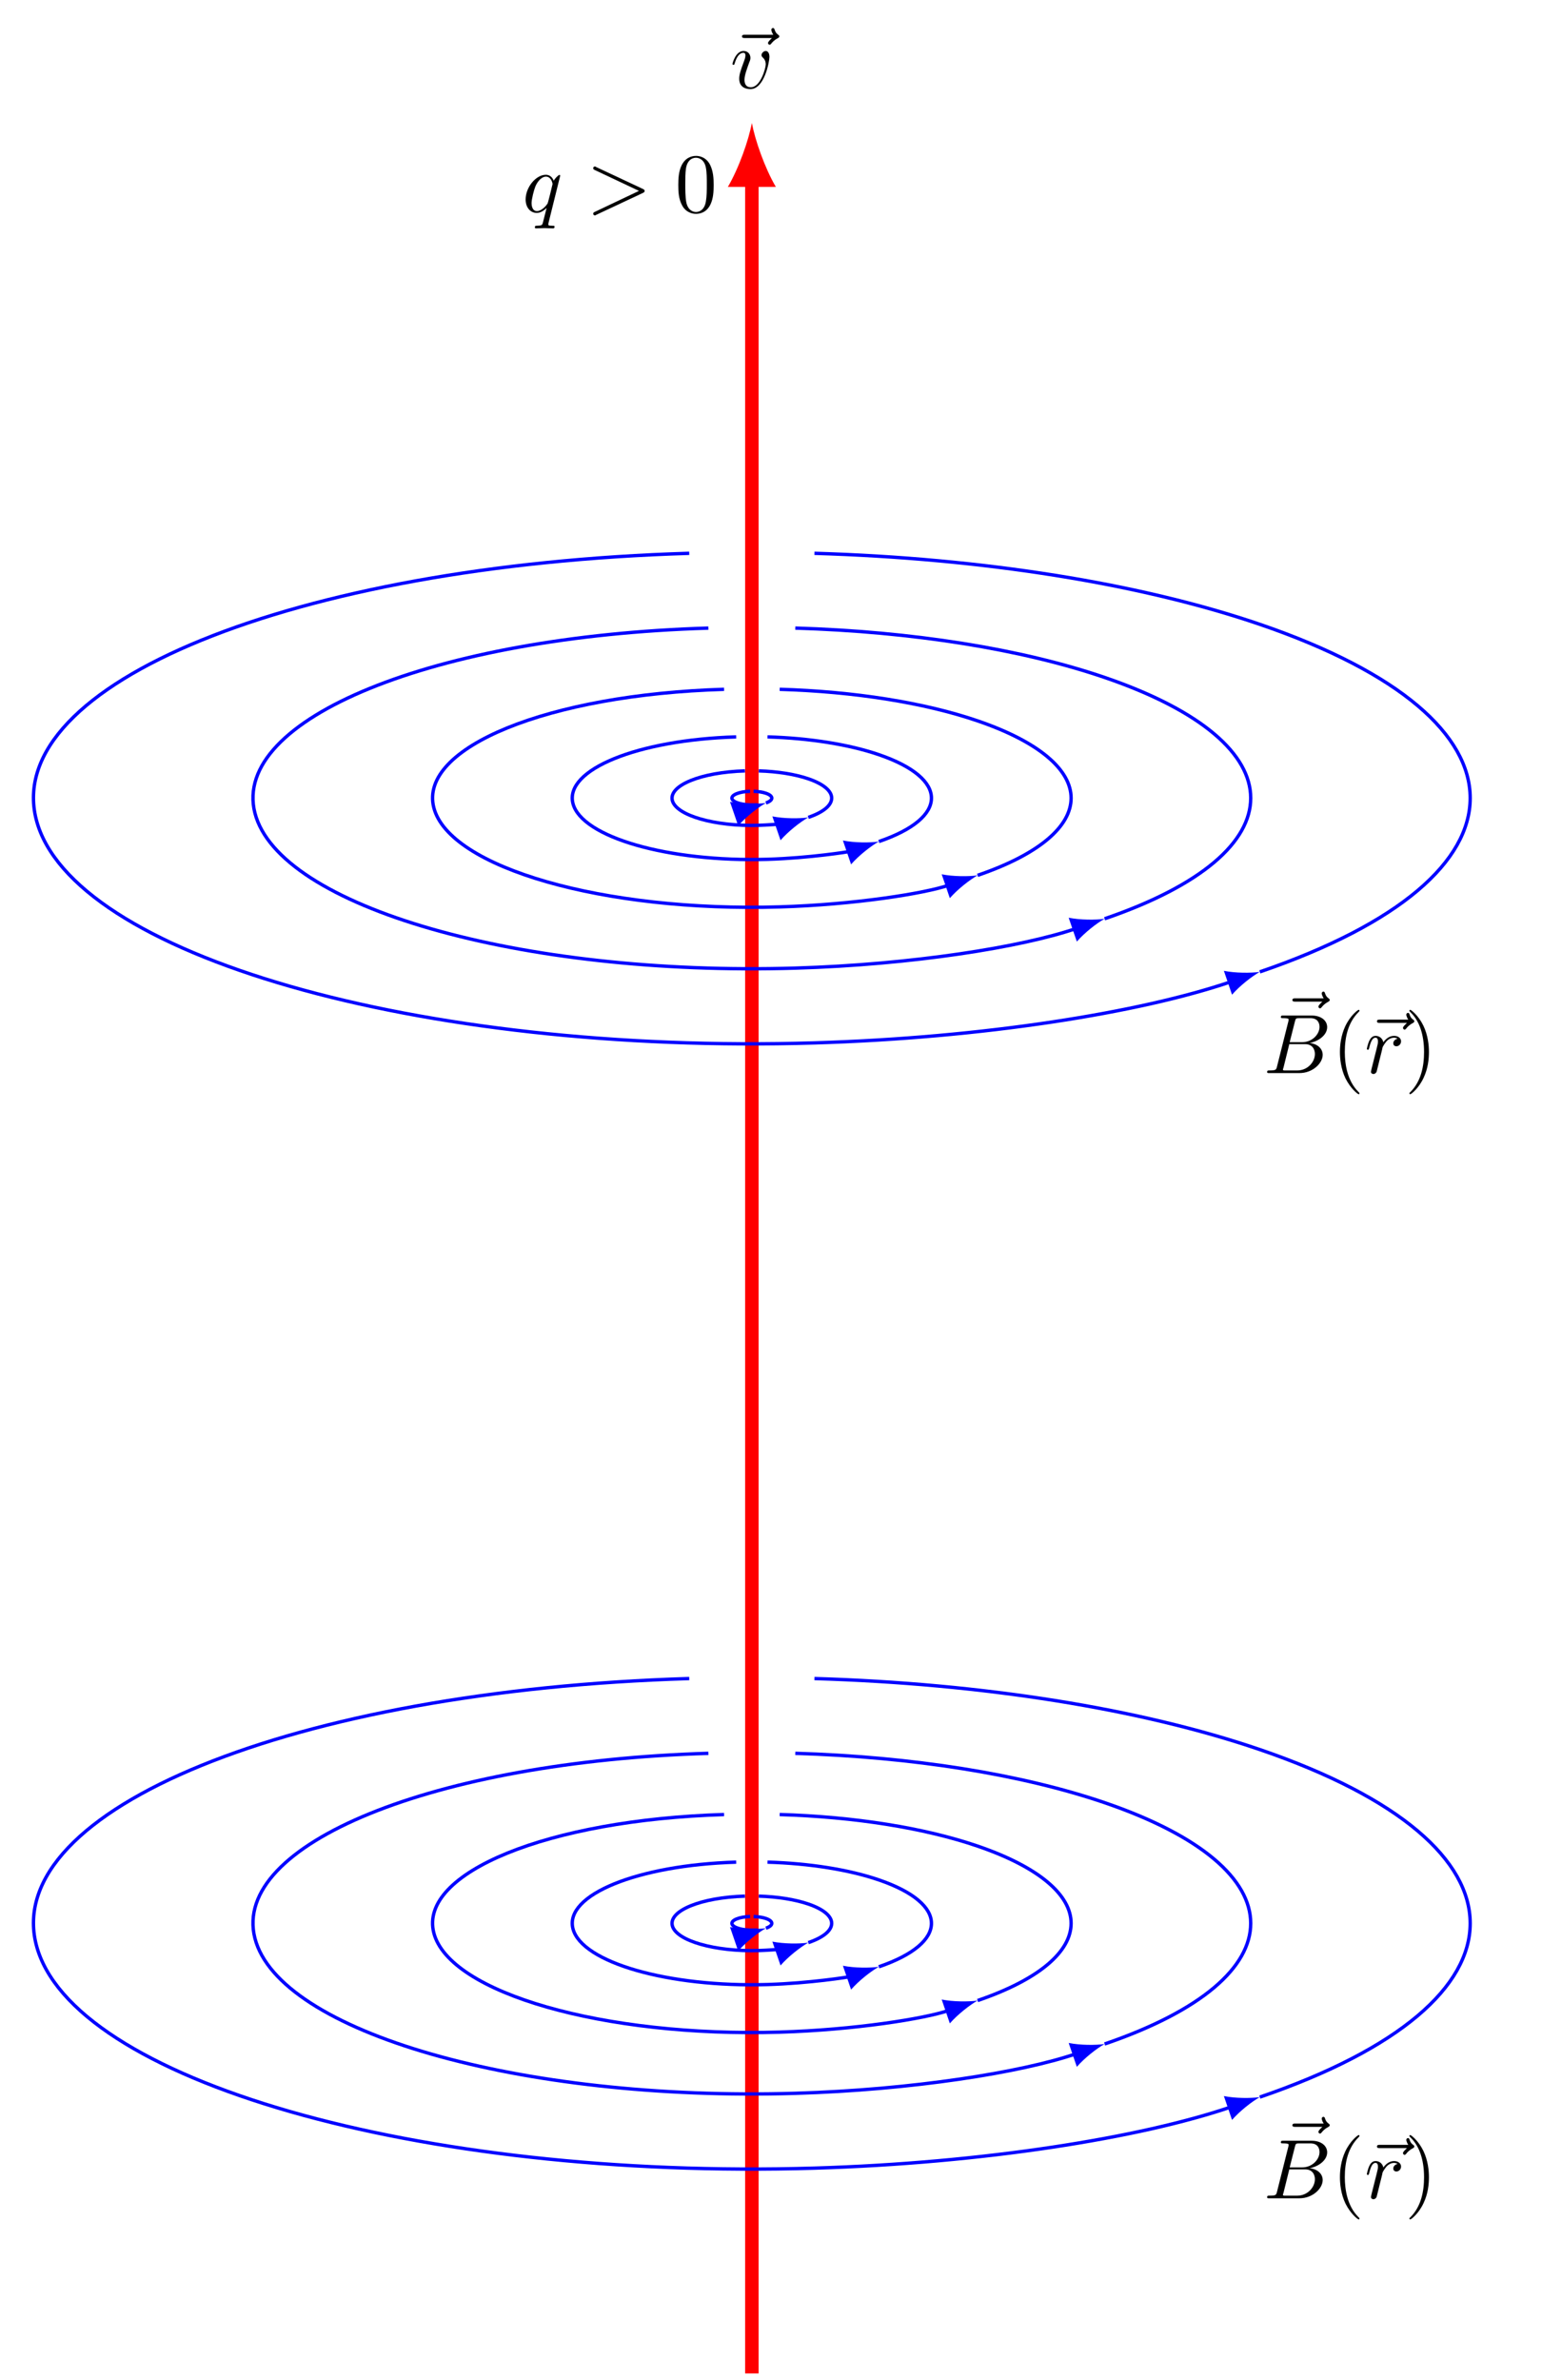 <?xml version="1.0" encoding="UTF-8"?>
<svg xmlns="http://www.w3.org/2000/svg" xmlns:xlink="http://www.w3.org/1999/xlink" width="182.547pt" height="281.724pt" viewBox="0 0 182.547 281.724" version="1.1">
<defs>
<g>
<symbol overflow="visible" id="glyph0-0">
<path style="stroke:none;" d=""/>
</symbol>
<symbol overflow="visible" id="glyph0-1">
<path style="stroke:none;" d="M 5.359 -5.938 C 5.219 -5.797 4.891 -5.516 4.891 -5.344 C 4.891 -5.25 4.984 -5.141 5.078 -5.141 C 5.172 -5.141 5.219 -5.219 5.281 -5.281 C 5.391 -5.422 5.625 -5.703 6.062 -5.922 C 6.125 -5.969 6.234 -6.016 6.234 -6.125 C 6.234 -6.234 6.156 -6.281 6.094 -6.328 C 5.875 -6.484 5.766 -6.656 5.688 -6.891 C 5.656 -6.984 5.625 -7.125 5.484 -7.125 C 5.344 -7.125 5.281 -6.984 5.281 -6.906 C 5.281 -6.859 5.359 -6.547 5.516 -6.328 L 2.156 -6.328 C 2 -6.328 1.812 -6.328 1.812 -6.125 C 1.812 -5.938 2 -5.938 2.156 -5.938 Z M 5.359 -5.938 "/>
</symbol>
<symbol overflow="visible" id="glyph0-2">
<path style="stroke:none;" d="M 4.672 -3.703 C 4.672 -4.25 4.406 -4.406 4.234 -4.406 C 3.984 -4.406 3.734 -4.141 3.734 -3.922 C 3.734 -3.797 3.781 -3.734 3.891 -3.625 C 4.109 -3.422 4.234 -3.172 4.234 -2.812 C 4.234 -2.391 3.625 -0.109 2.469 -0.109 C 1.953 -0.109 1.719 -0.453 1.719 -0.984 C 1.719 -1.531 2 -2.266 2.297 -3.094 C 2.375 -3.266 2.422 -3.406 2.422 -3.594 C 2.422 -4.031 2.109 -4.406 1.609 -4.406 C 0.672 -4.406 0.297 -2.953 0.297 -2.875 C 0.297 -2.766 0.391 -2.766 0.406 -2.766 C 0.516 -2.766 0.516 -2.797 0.562 -2.953 C 0.859 -3.953 1.281 -4.188 1.578 -4.188 C 1.656 -4.188 1.828 -4.188 1.828 -3.875 C 1.828 -3.625 1.719 -3.344 1.656 -3.172 C 1.219 -2.016 1.094 -1.562 1.094 -1.125 C 1.094 -0.047 1.969 0.109 2.422 0.109 C 4.094 0.109 4.672 -3.188 4.672 -3.703 Z M 4.672 -3.703 "/>
</symbol>
<symbol overflow="visible" id="glyph0-3">
<path style="stroke:none;" d="M 4.5 -4.297 C 4.5 -4.344 4.469 -4.391 4.406 -4.391 C 4.297 -4.391 3.891 -4 3.734 -3.703 C 3.516 -4.25 3.125 -4.406 2.797 -4.406 C 1.625 -4.406 0.406 -2.938 0.406 -1.484 C 0.406 -0.516 0.984 0.109 1.719 0.109 C 2.141 0.109 2.531 -0.125 2.891 -0.484 C 2.797 -0.141 2.469 1.203 2.438 1.297 C 2.359 1.578 2.281 1.609 1.719 1.625 C 1.594 1.625 1.5 1.625 1.5 1.828 C 1.5 1.828 1.5 1.938 1.625 1.938 C 1.938 1.938 2.297 1.906 2.625 1.906 C 2.953 1.906 3.312 1.938 3.656 1.938 C 3.703 1.938 3.828 1.938 3.828 1.734 C 3.828 1.625 3.734 1.625 3.562 1.625 C 3.094 1.625 3.094 1.562 3.094 1.469 C 3.094 1.391 3.109 1.328 3.125 1.25 Z M 1.75 -0.109 C 1.141 -0.109 1.109 -0.875 1.109 -1.047 C 1.109 -1.531 1.391 -2.609 1.562 -3.031 C 1.875 -3.766 2.391 -4.188 2.797 -4.188 C 3.453 -4.188 3.594 -3.375 3.594 -3.312 C 3.594 -3.25 3.047 -1.062 3.016 -1.031 C 2.859 -0.75 2.297 -0.109 1.75 -0.109 Z M 1.75 -0.109 "/>
</symbol>
<symbol overflow="visible" id="glyph0-4">
<path style="stroke:none;" d="M 6.734 -2.266 C 6.844 -2.328 6.922 -2.375 6.922 -2.5 C 6.922 -2.609 6.844 -2.656 6.734 -2.719 L 1.203 -5.312 C 1.078 -5.391 1.062 -5.391 1.031 -5.391 C 0.922 -5.391 0.828 -5.297 0.828 -5.188 C 0.828 -5.094 0.875 -5.031 1.016 -4.969 L 6.25 -2.5 L 1.016 -0.016 C 0.875 0.047 0.828 0.109 0.828 0.203 C 0.828 0.312 0.922 0.406 1.031 0.406 C 1.062 0.406 1.078 0.406 1.203 0.328 Z M 6.734 -2.266 "/>
</symbol>
<symbol overflow="visible" id="glyph0-5">
<path style="stroke:none;" d="M 1.594 -0.781 C 1.5 -0.391 1.469 -0.312 0.688 -0.312 C 0.516 -0.312 0.422 -0.312 0.422 -0.109 C 0.422 0 0.516 0 0.688 0 L 4.25 0 C 5.828 0 7 -1.172 7 -2.156 C 7 -2.875 6.422 -3.453 5.453 -3.562 C 6.484 -3.75 7.531 -4.484 7.531 -5.438 C 7.531 -6.172 6.875 -6.812 5.688 -6.812 L 2.328 -6.812 C 2.141 -6.812 2.047 -6.812 2.047 -6.609 C 2.047 -6.5 2.141 -6.5 2.328 -6.5 C 2.344 -6.5 2.531 -6.5 2.703 -6.484 C 2.875 -6.453 2.969 -6.453 2.969 -6.312 C 2.969 -6.281 2.953 -6.25 2.938 -6.125 Z M 3.094 -3.656 L 3.719 -6.125 C 3.812 -6.469 3.828 -6.5 4.25 -6.5 L 5.547 -6.5 C 6.422 -6.5 6.625 -5.906 6.625 -5.469 C 6.625 -4.594 5.766 -3.656 4.562 -3.656 Z M 2.656 -0.312 C 2.516 -0.312 2.5 -0.312 2.438 -0.312 C 2.328 -0.328 2.297 -0.344 2.297 -0.422 C 2.297 -0.453 2.297 -0.469 2.359 -0.641 L 3.047 -3.422 L 4.922 -3.422 C 5.875 -3.422 6.078 -2.688 6.078 -2.266 C 6.078 -1.281 5.188 -0.312 4 -0.312 Z M 2.656 -0.312 "/>
</symbol>
<symbol overflow="visible" id="glyph0-6">
<path style="stroke:none;" d="M 0.875 -0.594 C 0.844 -0.438 0.781 -0.203 0.781 -0.156 C 0.781 0.016 0.922 0.109 1.078 0.109 C 1.203 0.109 1.375 0.031 1.453 -0.172 C 1.469 -0.203 1.797 -1.562 1.844 -1.75 C 1.922 -2.078 2.109 -2.766 2.156 -3.047 C 2.203 -3.172 2.484 -3.641 2.719 -3.859 C 2.797 -3.922 3.094 -4.188 3.516 -4.188 C 3.781 -4.188 3.922 -4.062 3.938 -4.062 C 3.641 -4.016 3.422 -3.781 3.422 -3.516 C 3.422 -3.359 3.531 -3.172 3.797 -3.172 C 4.062 -3.172 4.344 -3.406 4.344 -3.766 C 4.344 -4.109 4.031 -4.406 3.516 -4.406 C 2.875 -4.406 2.438 -3.922 2.25 -3.641 C 2.156 -4.094 1.797 -4.406 1.328 -4.406 C 0.875 -4.406 0.688 -4.016 0.594 -3.844 C 0.422 -3.5 0.297 -2.906 0.297 -2.875 C 0.297 -2.766 0.391 -2.766 0.406 -2.766 C 0.516 -2.766 0.516 -2.781 0.578 -3 C 0.75 -3.703 0.953 -4.188 1.312 -4.188 C 1.469 -4.188 1.609 -4.109 1.609 -3.734 C 1.609 -3.516 1.578 -3.406 1.453 -2.891 Z M 0.875 -0.594 "/>
</symbol>
<symbol overflow="visible" id="glyph1-0">
<path style="stroke:none;" d=""/>
</symbol>
<symbol overflow="visible" id="glyph1-1">
<path style="stroke:none;" d="M 4.578 -3.188 C 4.578 -3.984 4.531 -4.781 4.188 -5.516 C 3.734 -6.484 2.906 -6.641 2.5 -6.641 C 1.891 -6.641 1.172 -6.375 0.75 -5.453 C 0.438 -4.766 0.391 -3.984 0.391 -3.188 C 0.391 -2.438 0.422 -1.547 0.844 -0.781 C 1.266 0.016 2 0.219 2.484 0.219 C 3.016 0.219 3.781 0.016 4.219 -0.938 C 4.531 -1.625 4.578 -2.406 4.578 -3.188 Z M 2.484 0 C 2.094 0 1.5 -0.25 1.328 -1.203 C 1.219 -1.797 1.219 -2.719 1.219 -3.312 C 1.219 -3.953 1.219 -4.609 1.297 -5.141 C 1.484 -6.328 2.234 -6.422 2.484 -6.422 C 2.812 -6.422 3.469 -6.234 3.656 -5.25 C 3.766 -4.688 3.766 -3.938 3.766 -3.312 C 3.766 -2.562 3.766 -1.891 3.656 -1.25 C 3.5 -0.297 2.938 0 2.484 0 Z M 2.484 0 "/>
</symbol>
<symbol overflow="visible" id="glyph1-2">
<path style="stroke:none;" d="M 3.297 2.391 C 3.297 2.359 3.297 2.344 3.125 2.172 C 1.891 0.922 1.562 -0.969 1.562 -2.5 C 1.562 -4.234 1.938 -5.969 3.172 -7.203 C 3.297 -7.328 3.297 -7.344 3.297 -7.375 C 3.297 -7.453 3.266 -7.484 3.203 -7.484 C 3.094 -7.484 2.203 -6.797 1.609 -5.531 C 1.109 -4.438 0.984 -3.328 0.984 -2.5 C 0.984 -1.719 1.094 -0.516 1.641 0.625 C 2.25 1.844 3.094 2.5 3.203 2.5 C 3.266 2.5 3.297 2.469 3.297 2.391 Z M 3.297 2.391 "/>
</symbol>
<symbol overflow="visible" id="glyph1-3">
<path style="stroke:none;" d="M 2.875 -2.5 C 2.875 -3.266 2.766 -4.469 2.219 -5.609 C 1.625 -6.828 0.766 -7.484 0.672 -7.484 C 0.609 -7.484 0.562 -7.438 0.562 -7.375 C 0.562 -7.344 0.562 -7.328 0.75 -7.141 C 1.734 -6.156 2.297 -4.578 2.297 -2.5 C 2.297 -0.781 1.938 0.969 0.703 2.219 C 0.562 2.344 0.562 2.359 0.562 2.391 C 0.562 2.453 0.609 2.5 0.672 2.5 C 0.766 2.5 1.672 1.812 2.25 0.547 C 2.766 -0.547 2.875 -1.656 2.875 -2.5 Z M 2.875 -2.5 "/>
</symbol>
</g>
<clipPath id="clip1">
  <path d="M 88 20 L 90 20 L 90 281.723 L 88 281.723 Z M 88 20 "/>
</clipPath>
</defs>
<g id="surface1">
<g clip-path="url(#clip1)" clip-rule="nonzero">
<path style="fill:none;stroke-width:1.594;stroke-linecap:butt;stroke-linejoin:miter;stroke:rgb(100%,0%,0%);stroke-opacity:1;stroke-miterlimit:10;" d="M 0.001 -106.551 L 0.001 153.012 " transform="matrix(1,0,0,-1,89.007,174.379)"/>
</g>
<path style=" stroke:none;fill-rule:nonzero;fill:rgb(100%,0%,0%);fill-opacity:1;" d="M 89.008 14.555 C 88.629 16.574 87.492 19.855 86.168 22.125 L 91.848 22.125 C 90.52 19.855 89.387 16.574 89.008 14.555 "/>
<g style="fill:rgb(0%,0%,0%);fill-opacity:1;">
  <use xlink:href="#glyph0-1" x="86.027" y="10.439"/>
</g>
<g style="fill:rgb(0%,0%,0%);fill-opacity:1;">
  <use xlink:href="#glyph0-2" x="86.416" y="10.439"/>
</g>
<g style="fill:rgb(0%,0%,0%);fill-opacity:1;">
  <use xlink:href="#glyph0-3" x="61.82" y="25.094"/>
</g>
<g style="fill:rgb(0%,0%,0%);fill-opacity:1;">
  <use xlink:href="#glyph0-4" x="69.396" y="25.094"/>
</g>
<g style="fill:rgb(0%,0%,0%);fill-opacity:1;">
  <use xlink:href="#glyph1-1" x="79.908" y="25.094"/>
</g>
<g style="fill:rgb(0%,0%,0%);fill-opacity:1;">
  <use xlink:href="#glyph0-1" x="151.186" y="257.681"/>
</g>
<g style="fill:rgb(0%,0%,0%);fill-opacity:1;">
  <use xlink:href="#glyph0-5" x="149.584" y="260.199"/>
</g>
<g style="fill:rgb(0%,0%,0%);fill-opacity:1;">
  <use xlink:href="#glyph1-2" x="157.641" y="260.199"/>
</g>
<g style="fill:rgb(0%,0%,0%);fill-opacity:1;">
  <use xlink:href="#glyph0-1" x="161.198" y="260.199"/>
</g>
<g style="fill:rgb(0%,0%,0%);fill-opacity:1;">
  <use xlink:href="#glyph0-6" x="161.517" y="260.199"/>
</g>
<g style="fill:rgb(0%,0%,0%);fill-opacity:1;">
  <use xlink:href="#glyph1-3" x="166.287" y="260.199"/>
</g>
<g style="fill:rgb(0%,0%,0%);fill-opacity:1;">
  <use xlink:href="#glyph0-1" x="151.186" y="124.495"/>
</g>
<g style="fill:rgb(0%,0%,0%);fill-opacity:1;">
  <use xlink:href="#glyph0-5" x="149.584" y="127.014"/>
</g>
<g style="fill:rgb(0%,0%,0%);fill-opacity:1;">
  <use xlink:href="#glyph1-2" x="157.641" y="127.014"/>
</g>
<g style="fill:rgb(0%,0%,0%);fill-opacity:1;">
  <use xlink:href="#glyph0-1" x="161.198" y="127.014"/>
</g>
<g style="fill:rgb(0%,0%,0%);fill-opacity:1;">
  <use xlink:href="#glyph0-6" x="161.517" y="127.014"/>
</g>
<g style="fill:rgb(0%,0%,0%);fill-opacity:1;">
  <use xlink:href="#glyph1-3" x="166.287" y="127.014"/>
</g>
<path style="fill:none;stroke-width:0.399;stroke-linecap:butt;stroke-linejoin:miter;stroke:rgb(0%,0%,100%);stroke-opacity:1;stroke-miterlimit:10;" d="M -0.206 -52.469 C -1.503 -52.508 -2.468 -52.902 -2.351 -53.344 C -2.237 -53.789 -1.093 -54.117 0.208 -54.078 C 0.759 -54.062 1.278 -53.98 -1.722 -55.008 " transform="matrix(1,0,0,-1,89.007,174.379)"/>
<path style=" stroke:none;fill-rule:nonzero;fill:rgb(0%,0%,100%);fill-opacity:1;" d="M 90.676 228.227 C 89.609 228.379 87.781 228.375 86.422 228.102 L 87.391 230.93 C 88.297 229.883 89.738 228.758 90.676 228.227 "/>
<path style="fill:none;stroke-width:0.399;stroke-linecap:butt;stroke-linejoin:miter;stroke:rgb(0%,0%,100%);stroke-opacity:1;stroke-miterlimit:10;" d="M 1.669 -53.848 C 2.591 -53.531 2.591 -53.019 1.669 -52.703 C 1.278 -52.57 0.759 -52.488 0.204 -52.469 " transform="matrix(1,0,0,-1,89.007,174.379)"/>
<path style="fill:none;stroke-width:0.399;stroke-linecap:butt;stroke-linejoin:miter;stroke:rgb(0%,0%,100%);stroke-opacity:1;stroke-miterlimit:10;" d="M -0.823 -50.055 C -6.023 -50.211 -9.866 -51.777 -9.413 -53.559 C -8.956 -55.336 -4.374 -56.648 0.825 -56.496 C 3.036 -56.43 5.11 -56.098 3.29 -56.723 " transform="matrix(1,0,0,-1,89.007,174.379)"/>
<path style=" stroke:none;fill-rule:nonzero;fill:rgb(0%,0%,100%);fill-opacity:1;" d="M 95.688 229.938 C 94.617 230.094 92.793 230.086 91.434 229.816 L 92.402 232.641 C 93.309 231.598 94.746 230.473 95.688 229.938 "/>
<path style="fill:none;stroke-width:0.399;stroke-linecap:butt;stroke-linejoin:miter;stroke:rgb(0%,0%,100%);stroke-opacity:1;stroke-miterlimit:10;" d="M 6.681 -55.559 C 10.372 -54.297 10.372 -52.25 6.681 -50.988 C 5.11 -50.453 3.036 -50.121 0.825 -50.055 " transform="matrix(1,0,0,-1,89.007,174.379)"/>
<path style="fill:none;stroke-width:0.399;stroke-linecap:butt;stroke-linejoin:miter;stroke:rgb(0%,0%,100%);stroke-opacity:1;stroke-miterlimit:10;" d="M -1.855 -46.031 C -13.55 -46.383 -22.202 -49.91 -21.179 -53.91 C -20.155 -57.91 -9.843 -60.867 1.852 -60.519 C 6.833 -60.371 11.501 -59.625 11.641 -59.578 " transform="matrix(1,0,0,-1,89.007,174.379)"/>
<path style=" stroke:none;fill-rule:nonzero;fill:rgb(0%,0%,100%);fill-opacity:1;" d="M 104.039 232.797 C 102.969 232.949 101.145 232.945 99.785 232.672 L 100.754 235.5 C 101.66 234.453 103.098 233.328 104.039 232.797 "/>
<path style="fill:none;stroke-width:0.399;stroke-linecap:butt;stroke-linejoin:miter;stroke:rgb(0%,0%,100%);stroke-opacity:1;stroke-miterlimit:10;" d="M 15.032 -58.418 C 23.337 -55.578 23.337 -50.973 15.032 -48.133 C 11.501 -46.926 6.833 -46.18 1.852 -46.031 " transform="matrix(1,0,0,-1,89.007,174.379)"/>
<path style="fill:none;stroke-width:0.399;stroke-linecap:butt;stroke-linejoin:miter;stroke:rgb(0%,0%,100%);stroke-opacity:1;stroke-miterlimit:10;" d="M -3.292 -40.398 C -24.089 -41.019 -39.472 -47.289 -37.652 -54.402 C -35.831 -61.516 -17.499 -66.773 3.294 -66.152 C 12.145 -65.887 20.442 -64.566 23.333 -63.578 " transform="matrix(1,0,0,-1,89.007,174.379)"/>
<path style=" stroke:none;fill-rule:nonzero;fill:rgb(0%,0%,100%);fill-opacity:1;" d="M 115.734 236.793 C 114.664 236.949 112.836 236.941 111.48 236.672 L 112.445 239.5 C 113.352 238.453 114.793 237.328 115.734 236.793 "/>
<path style="fill:none;stroke-width:0.399;stroke-linecap:butt;stroke-linejoin:miter;stroke:rgb(0%,0%,100%);stroke-opacity:1;stroke-miterlimit:10;" d="M 26.723 -62.414 C 41.485 -57.367 41.485 -49.184 26.723 -44.133 C 20.442 -41.984 12.145 -40.66 3.294 -40.398 " transform="matrix(1,0,0,-1,89.007,174.379)"/>
<path style="fill:none;stroke-width:0.399;stroke-linecap:butt;stroke-linejoin:miter;stroke:rgb(0%,0%,100%);stroke-opacity:1;stroke-miterlimit:10;" d="M -5.148 -33.152 C -37.636 -34.125 -61.671 -43.922 -58.831 -55.035 C -55.987 -66.148 -27.343 -74.367 5.149 -73.394 C 18.977 -72.984 31.942 -70.914 38.364 -68.719 " transform="matrix(1,0,0,-1,89.007,174.379)"/>
<path style=" stroke:none;fill-rule:nonzero;fill:rgb(0%,0%,100%);fill-opacity:1;" d="M 130.766 241.938 C 129.695 242.09 127.867 242.086 126.512 241.812 L 127.48 244.641 C 128.383 243.594 129.824 242.469 130.766 241.938 "/>
<path style="fill:none;stroke-width:0.399;stroke-linecap:butt;stroke-linejoin:miter;stroke:rgb(0%,0%,100%);stroke-opacity:1;stroke-miterlimit:10;" d="M 41.759 -67.558 C 64.821 -59.668 64.821 -46.879 41.759 -38.992 C 31.942 -35.637 18.977 -33.566 5.145 -33.152 " transform="matrix(1,0,0,-1,89.007,174.379)"/>
<path style="fill:none;stroke-width:0.399;stroke-linecap:butt;stroke-linejoin:miter;stroke:rgb(0%,0%,100%);stroke-opacity:1;stroke-miterlimit:10;" d="M -7.413 -24.301 C -54.198 -25.699 -88.808 -39.809 -84.718 -55.809 C -80.624 -71.812 -39.374 -83.648 7.411 -82.25 C 27.325 -81.656 45.997 -78.676 56.739 -75.004 " transform="matrix(1,0,0,-1,89.007,174.379)"/>
<path style=" stroke:none;fill-rule:nonzero;fill:rgb(0%,0%,100%);fill-opacity:1;" d="M 149.141 248.223 C 148.07 248.375 146.242 248.371 144.887 248.098 L 145.852 250.926 C 146.758 249.879 148.199 248.754 149.141 248.223 "/>
<path style="fill:none;stroke-width:0.399;stroke-linecap:butt;stroke-linejoin:miter;stroke:rgb(0%,0%,100%);stroke-opacity:1;stroke-miterlimit:10;" d="M 60.134 -73.844 C 93.341 -62.484 93.341 -44.066 60.134 -32.707 C 45.997 -27.875 27.325 -24.894 7.411 -24.301 " transform="matrix(1,0,0,-1,89.007,174.379)"/>
<path style="fill:none;stroke-width:0.399;stroke-linecap:butt;stroke-linejoin:miter;stroke:rgb(0%,0%,100%);stroke-opacity:1;stroke-miterlimit:10;" d="M -0.206 80.719 C -1.503 80.68 -2.468 80.285 -2.351 79.84 C -2.237 79.399 -1.093 79.07 0.208 79.106 C 0.759 79.125 1.278 79.207 -1.722 78.18 " transform="matrix(1,0,0,-1,89.007,174.379)"/>
<path style=" stroke:none;fill-rule:nonzero;fill:rgb(0%,0%,100%);fill-opacity:1;" d="M 90.676 95.039 C 89.609 95.195 87.781 95.188 86.422 94.914 L 87.391 97.742 C 88.297 96.695 89.738 95.57 90.676 95.039 "/>
<path style="fill:none;stroke-width:0.399;stroke-linecap:butt;stroke-linejoin:miter;stroke:rgb(0%,0%,100%);stroke-opacity:1;stroke-miterlimit:10;" d="M 1.669 79.34 C 2.591 79.656 2.591 80.168 1.669 80.484 C 1.278 80.617 0.759 80.699 0.204 80.719 " transform="matrix(1,0,0,-1,89.007,174.379)"/>
<path style="fill:none;stroke-width:0.399;stroke-linecap:butt;stroke-linejoin:miter;stroke:rgb(0%,0%,100%);stroke-opacity:1;stroke-miterlimit:10;" d="M -0.823 83.133 C -6.023 82.977 -9.866 81.41 -9.413 79.629 C -8.956 77.852 -4.374 76.539 0.825 76.692 C 3.036 76.758 5.11 77.09 3.29 76.465 " transform="matrix(1,0,0,-1,89.007,174.379)"/>
<path style=" stroke:none;fill-rule:nonzero;fill:rgb(0%,0%,100%);fill-opacity:1;" d="M 95.688 96.754 C 94.617 96.906 92.793 96.902 91.434 96.629 L 92.402 99.457 C 93.309 98.41 94.746 97.285 95.688 96.754 "/>
<path style="fill:none;stroke-width:0.399;stroke-linecap:butt;stroke-linejoin:miter;stroke:rgb(0%,0%,100%);stroke-opacity:1;stroke-miterlimit:10;" d="M 6.681 77.629 C 10.372 78.891 10.372 80.934 6.681 82.199 C 5.11 82.734 3.036 83.067 0.825 83.133 " transform="matrix(1,0,0,-1,89.007,174.379)"/>
<path style="fill:none;stroke-width:0.399;stroke-linecap:butt;stroke-linejoin:miter;stroke:rgb(0%,0%,100%);stroke-opacity:1;stroke-miterlimit:10;" d="M -1.855 87.156 C -13.55 86.805 -22.202 83.277 -21.179 79.277 C -20.155 75.277 -9.843 72.32 1.852 72.668 C 6.833 72.817 11.501 73.563 11.641 73.609 " transform="matrix(1,0,0,-1,89.007,174.379)"/>
<path style=" stroke:none;fill-rule:nonzero;fill:rgb(0%,0%,100%);fill-opacity:1;" d="M 104.039 99.609 C 102.969 99.766 101.145 99.758 99.785 99.484 L 100.754 102.312 C 101.66 101.266 103.098 100.141 104.039 99.609 "/>
<path style="fill:none;stroke-width:0.399;stroke-linecap:butt;stroke-linejoin:miter;stroke:rgb(0%,0%,100%);stroke-opacity:1;stroke-miterlimit:10;" d="M 15.032 74.77 C 23.337 77.609 23.337 82.215 15.032 85.055 C 11.501 86.262 6.833 87.008 1.852 87.156 " transform="matrix(1,0,0,-1,89.007,174.379)"/>
<path style="fill:none;stroke-width:0.399;stroke-linecap:butt;stroke-linejoin:miter;stroke:rgb(0%,0%,100%);stroke-opacity:1;stroke-miterlimit:10;" d="M -3.292 92.789 C -24.089 92.168 -39.472 85.899 -37.652 78.785 C -35.831 71.672 -17.499 66.414 3.294 67.035 C 12.145 67.301 20.442 68.621 23.333 69.609 " transform="matrix(1,0,0,-1,89.007,174.379)"/>
<path style=" stroke:none;fill-rule:nonzero;fill:rgb(0%,0%,100%);fill-opacity:1;" d="M 115.734 103.609 C 114.664 103.762 112.836 103.758 111.48 103.484 L 112.445 106.312 C 113.352 105.266 114.793 104.141 115.734 103.609 "/>
<path style="fill:none;stroke-width:0.399;stroke-linecap:butt;stroke-linejoin:miter;stroke:rgb(0%,0%,100%);stroke-opacity:1;stroke-miterlimit:10;" d="M 26.723 70.77 C 41.485 75.82 41.485 84.004 26.723 89.055 C 20.442 91.203 12.145 92.524 3.294 92.789 " transform="matrix(1,0,0,-1,89.007,174.379)"/>
<path style="fill:none;stroke-width:0.399;stroke-linecap:butt;stroke-linejoin:miter;stroke:rgb(0%,0%,100%);stroke-opacity:1;stroke-miterlimit:10;" d="M -5.148 100.035 C -37.636 99.063 -61.671 89.266 -58.831 78.152 C -55.987 67.039 -27.343 58.82 5.149 59.789 C 18.977 60.203 31.942 62.274 38.364 64.469 " transform="matrix(1,0,0,-1,89.007,174.379)"/>
<path style=" stroke:none;fill-rule:nonzero;fill:rgb(0%,0%,100%);fill-opacity:1;" d="M 130.766 108.75 C 129.695 108.906 127.867 108.898 126.512 108.625 L 127.48 111.453 C 128.383 110.406 129.824 109.281 130.766 108.75 "/>
<path style="fill:none;stroke-width:0.399;stroke-linecap:butt;stroke-linejoin:miter;stroke:rgb(0%,0%,100%);stroke-opacity:1;stroke-miterlimit:10;" d="M 41.759 65.629 C 64.821 73.52 64.821 86.309 41.759 94.195 C 31.942 97.551 18.977 99.621 5.145 100.035 " transform="matrix(1,0,0,-1,89.007,174.379)"/>
<path style="fill:none;stroke-width:0.399;stroke-linecap:butt;stroke-linejoin:miter;stroke:rgb(0%,0%,100%);stroke-opacity:1;stroke-miterlimit:10;" d="M -7.413 108.887 C -54.198 107.488 -88.808 93.379 -84.718 77.379 C -80.624 61.375 -39.374 49.539 7.411 50.938 C 27.325 51.531 45.997 54.512 56.739 58.184 " transform="matrix(1,0,0,-1,89.007,174.379)"/>
<path style=" stroke:none;fill-rule:nonzero;fill:rgb(0%,0%,100%);fill-opacity:1;" d="M 149.141 115.035 C 148.07 115.188 146.242 115.184 144.887 114.91 L 145.852 117.738 C 146.758 116.691 148.199 115.566 149.141 115.035 "/>
<path style="fill:none;stroke-width:0.399;stroke-linecap:butt;stroke-linejoin:miter;stroke:rgb(0%,0%,100%);stroke-opacity:1;stroke-miterlimit:10;" d="M 60.134 59.344 C 93.341 70.703 93.341 89.121 60.134 100.481 C 45.997 105.313 27.325 108.293 7.411 108.887 " transform="matrix(1,0,0,-1,89.007,174.379)"/>
</g>
</svg>
